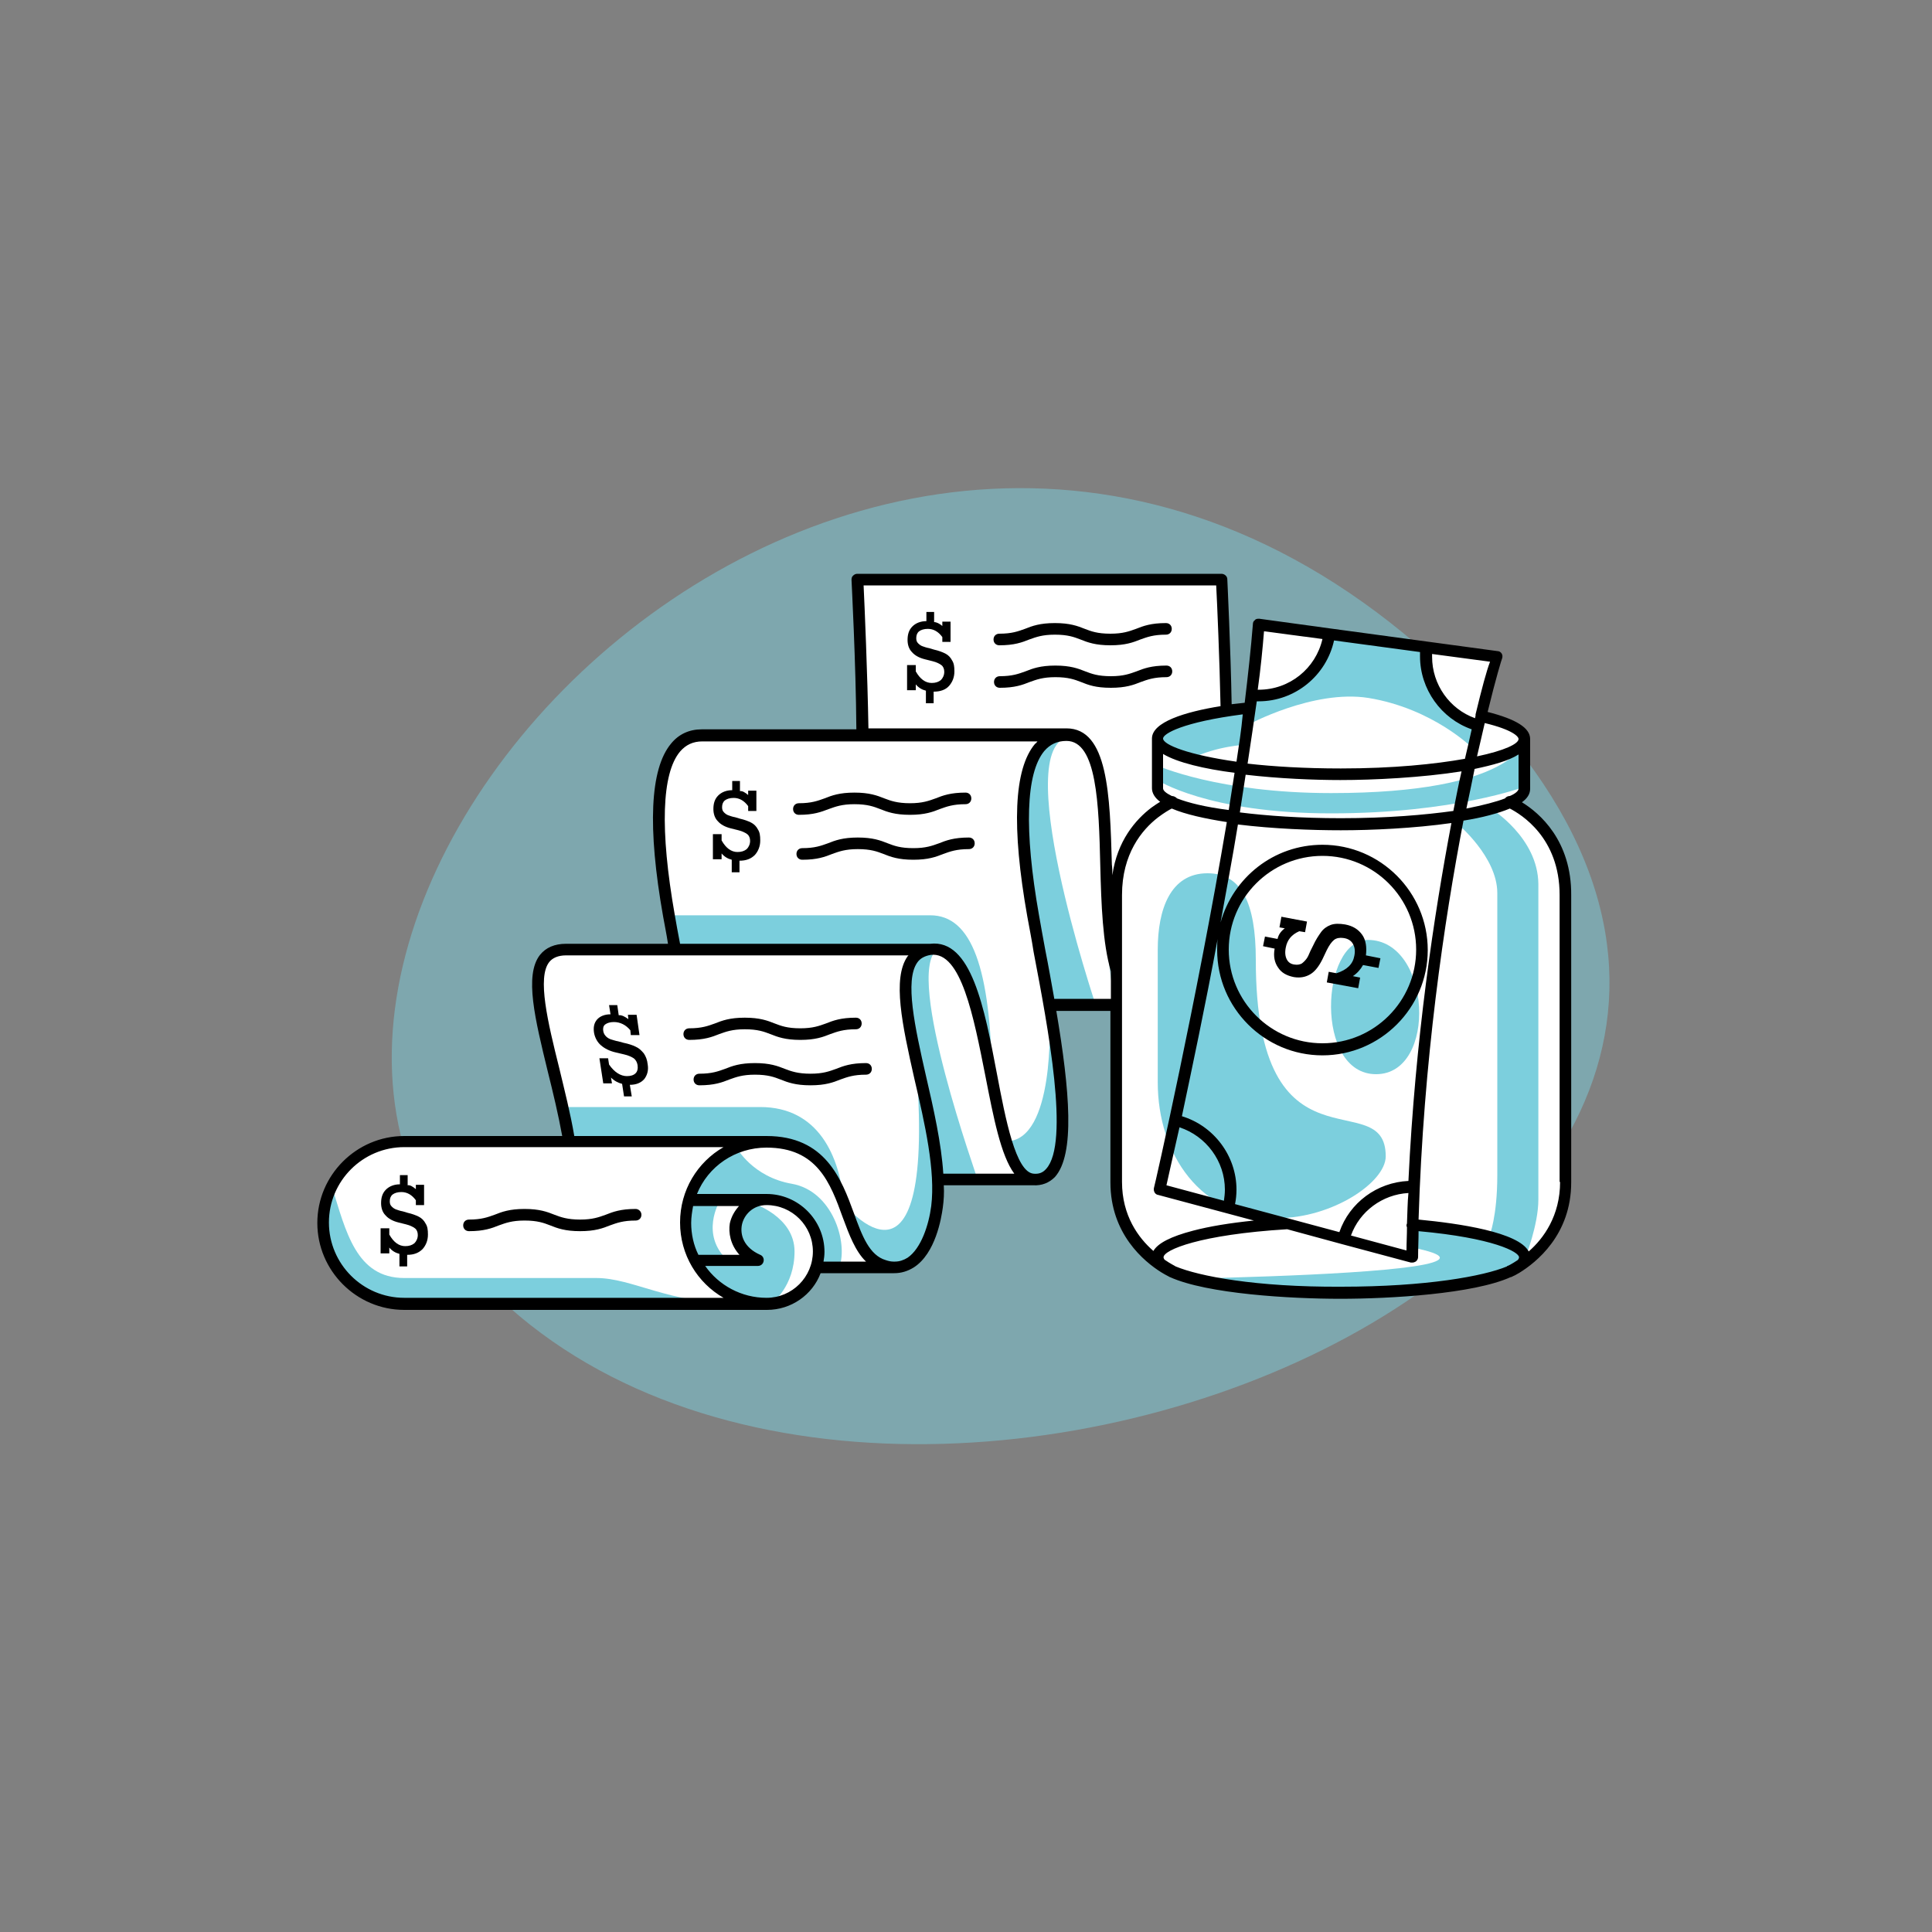 <?xml version="1.0" encoding="utf-8"?>
<!-- Generator: Adobe Illustrator 21.0.0, SVG Export Plug-In . SVG Version: 6.00 Build 0)  -->
<svg version="1.1" id="Layer_1" xmlns="http://www.w3.org/2000/svg" xmlns:xlink="http://www.w3.org/1999/xlink" x="0px" y="0px"
	 viewBox="0 0 400 400" style="enable-background:new 0 0 400 400;" xml:space="preserve">
<rect x="0" y="0" width="400" height="400" fill="#808080" stroke="none"/>
<style type="text/css">
	.st0{opacity:0.5;fill:#7CCFDD;enable-background:new    ;}
	.st1{fill:#FFFFFF;}
	.st2{fill:#7CCFDD;}
</style>
<g>
	<path class="st0" d="M97.3,262.5c81.6,92.7,321.4-7.1,204.3-121.5S30.5,186.7,97.3,262.5z"/>
	<path class="st1" d="M117.9,236.4L117.9,236.4L117.9,236.4H83.7c-9.3,0-16.8,7.5-16.8,16.8S74.4,270,83.7,270h75.1
		c4.8,0,8.9-3.2,10.2-7.6h15.9c0.1,0,0.3,0,0.4,0l0,0c5.5-0.1,7.9-7.3,8.6-12.5c0.2-1.8,0.3-3.7,0.2-5.7h19.7
		c7.7,0.7,6.8-14.7,4.3-30.9l0,0l0.2-5.4H231c0,15.3,0,32,0,36.8c0,9.7,6.2,15.1,9.6,17.3c3.9,3.2,19,5.6,37,5.6
		c15.6,0,29.1-1.8,34.9-4.4c0.9-0.4,1.5-0.8,2-1.2c3.3-2.2,9.6-7.6,9.6-17.4c0-7.6,0-44.8,0-59.4c0-13.6-10-18.5-11.5-19.2
		c1.9-0.9,2.9-1.8,2.9-2.8V153c0-1.8-3.4-3.4-9.1-4.7c1.9-7.9,3.3-12.3,3.3-12.3l-49.3-6.6c-0.4,5.3-1,11.1-1.8,17.3
		c-1.7,0.2-3.4,0.4-4.9,0.6c-0.2-11.8-0.9-27.2-0.9-27.2h-75.4c0,0,0.9,17.9,1,32.1l0,0h-33.2v0.1v-0.1
		c-10.5,0.1-10.2,18.2-6.8,37.4c0.4,2.1,0.8,4.4,1.3,6.9v0.1h-22.5l0,0C105.3,196.6,114.8,217.6,117.9,236.4 M231.1,207.9
		c-1-3.3-1.5-7.9-1.8-13l1.8,1.5c0,1.5,0,3,0,4.6C231.1,203.2,231.1,205.5,231.1,207.9z"/>
	<path class="st2" d="M222.1,152.5c-13.9,0,4.8,55.7,4.8,55.7l-8.5-0.3C218.4,207.9,200.8,152.5,222.1,152.5z"/>
	<path class="st2" d="M194,196.6c-16.5,0,0.1,26.5,0.1,47.6h8.3C202.5,244.2,187.2,201.8,194,196.6z"/>
	<path class="st2" d="M152.5,237.6c0,0,3.3,6.1,11.5,7.5c8.3,1.5,11.6,12,9.8,17.2H169c0,0,2.6-13.7-10.3-13.7s-16.1,0-16.1,0
		S145.2,238.8,152.5,237.6z"/>
	<path class="st2" d="M149,248.7c0,0-4.2,6.9,1.7,12.3h-6.8c0,0-3.8-6.8-1.2-12.3H149z"/>
	<path class="st2" d="M155.8,249.1c0,0,8.7,2.7,8.7,10c0,7.3-4.7,10.7-4.7,10.7s-10,1.1-15.9-8.9l13.2,0.3
		C157.1,261.3,147.3,256.9,155.8,249.1z"/>
	<g>
		<path class="st2" d="M308.8,167.5l-6.7,1.4l-0.3,1.7c0,0,8.2,6.8,8.2,14.3s0,49.8,0,58.4s-1.6,12.5-1.6,12.5l-15.5-3.1l-0.4,5.6
			c3.4,0.7,5.6,1.4,5.6,2.1c0,2.8-33.3,3.9-50.7,4.3c5.4,1.6,14.7,3,30.4,3c35.5,0,38-7.3,38-7.3s2.7-6.8,2.7-12s0-55.7,0-65.4
			C318.4,173.4,308.8,167.5,308.8,167.5z"/>
	</g>
	<path class="st2" d="M258.8,146.6l-1,7.6c0,0-5.7,0.2-11.3,2.9c0,0-6.8-1-6.8-4.6C239.6,148.9,258.8,146.6,258.8,146.6z"/>
	<path class="st2" d="M250,180.8c-7.7,0-10.3,7.5-10.3,15.8s0,20.2,0,27.5c0,14.8,8.8,28.1,24.8,28.1c11.3,0,22.4-7.4,22.4-12.8
		c0-15.3-26.9,5.3-26.9-40.7C260,186.9,257,180.8,250,180.8z"/>
	<path class="st2" d="M283.2,194.6c-9.8,0-11.1,27.8,1.7,27.8S296.4,194.6,283.2,194.6z"/>
	<path class="st2" d="M217.3,211c0,0,1.2,25.3-9,25.3c0,0,1.7,7.8,6.5,7.8C219.5,244.2,222.4,233.3,217.3,211z"/>
	<path class="st2" d="M189.6,219.3c0,0,12.7,43.1-4.7,43.1c-6.1,0-10.2-13.2-10.2-13.2S194.1,273.5,189.6,219.3z"/>
	<path class="st2" d="M68.7,245.6c2.9,9.3,5,19,15,19s32.4,0,39.8,0c7.4,0,15.1,5.3,29,5.3c0,0-62.4,0-71.4,0S62.6,257.2,68.7,245.6
		z"/>
	<path class="st2" d="M239.6,161.5c0,0,10.5,6.9,36,6.9s40-5.5,40-5.5v-9.5c0,0-2.1,10.8-40,10.8c-23.4,0-36-5.7-36-5.7V161.5z"/>
	<path class="st2" d="M138.5,189.5c0,0,45.6,0,54.1,0c8.6,0,12.5,11,12.8,34c0,0-3.1-27-11.4-27s-54.3,0-54.3,0L138.5,189.5z"/>
	<path class="st2" d="M117.2,229.2c0,0,33,0,40.2,0c12.1,0,16.5,10.3,17.3,19.9c0,0-6.2-12.7-16.3-12.7s-40.6,0-40.6,0L117.2,229.2z
		"/>
	<path class="st2" d="M259.1,143.9c0,0,13.5,0.8,16.1-12.7l20.1,2.7c0,0-1.1,12.9,10.8,16.2L305,155c0,0-8.2-8.3-21.7-10.5
		c-11.4-1.8-25,5.6-25,5.6L259.1,143.9z"/>
	<g>
		<g>
			<path d="M130.1,211l-0.1-0.9h1.8l0.6,4.2h-1.8l-0.1-1c-0.9-1.1-2.1-1.7-3.4-1.7c-0.8,0-1.4,0.2-1.8,0.5s-0.5,0.8-0.4,1.4
				c0.1,0.5,0.3,0.8,0.6,1.1c0.3,0.3,0.7,0.5,1,0.6c0.4,0.1,0.9,0.3,1.5,0.4l1.1,0.3c1,0.2,1.9,0.5,2.5,0.8c0.7,0.3,1.2,0.8,1.7,1.4
				c0.4,0.6,0.7,1.3,0.8,2.3c0.2,1.2-0.1,2.2-0.7,3c-0.7,0.8-1.7,1.2-3,1.2l0.4,2.4h-1.6l-0.4-2.6c-0.8-0.2-1.6-0.6-2.3-1.3l0.2,1.2
				h-1.8l-0.8-5.2h1.8l0.2,1.3c1.1,1.6,2.4,2.4,3.7,2.4c0.8,0,1.4-0.2,1.8-0.6c0.4-0.4,0.5-1,0.4-1.7c-0.1-0.6-0.4-1.1-0.8-1.4
				c-0.5-0.3-1.1-0.6-2-0.8l-1.7-0.4c-1.3-0.3-2.3-0.8-3.1-1.5c-0.7-0.6-1.2-1.5-1.4-2.5c-0.2-1.2,0-2.1,0.6-2.8s1.6-1.1,2.8-1.1
				l-0.3-1.9h1.7l0.3,2.1C128.7,210.1,129.4,210.5,130.1,211z"/>
		</g>
	</g>
	<g>
		<path d="M154.9,164.6v-0.9h1.7v4.2h-1.7v-1c-0.8-1.1-1.8-1.7-3-1.7c-0.8,0-1.4,0.2-1.8,0.5c-0.4,0.3-0.6,0.8-0.6,1.4
			c0,0.5,0.1,0.8,0.4,1.1s0.6,0.5,0.9,0.6c0.3,0.1,0.8,0.3,1.4,0.4l1,0.3c0.9,0.2,1.7,0.5,2.3,0.8s1.1,0.8,1.4,1.4
			c0.4,0.6,0.5,1.3,0.5,2.3c0,1.2-0.4,2.2-1.1,3c-0.8,0.8-1.8,1.2-3.2,1.2v2.4h-1.6V178c-0.8-0.2-1.5-0.6-2.1-1.3v1.2h-1.8v-5.2h1.8
			v1.3c0.9,1.6,2,2.4,3.3,2.4c0.8,0,1.4-0.2,1.9-0.6c0.4-0.4,0.7-1,0.7-1.7c0-0.6-0.2-1.1-0.6-1.4s-1-0.6-1.8-0.8l-1.6-0.4
			c-1.2-0.3-2.1-0.8-2.7-1.5c-0.6-0.6-0.9-1.5-0.9-2.5c0-1.2,0.3-2.1,1-2.8s1.7-1.1,2.9-1.1v-1.9h1.6v2.1
			C153.7,163.7,154.3,164.1,154.9,164.6z"/>
	</g>
	<g>
		<path d="M266,192.2l-1.1-0.2l0.4-2.2l5.3,1l-0.4,2.2l-1.2-0.2c-1.6,0.7-2.5,1.8-2.8,3.4c-0.2,1-0.1,1.8,0.2,2.4
			c0.3,0.6,0.8,1,1.6,1.1c0.6,0.1,1.1,0,1.5-0.2c0.4-0.3,0.7-0.6,1-1s0.5-0.9,0.8-1.6l0.6-1.2c0.5-1.1,1.1-2,1.6-2.7s1.2-1.2,2-1.5
			s1.8-0.3,3-0.1c1.6,0.3,2.7,1,3.5,2.1s1,2.6,0.8,4.3l3,0.6l-0.4,2l-3.2-0.6c-0.5,0.9-1.2,1.7-2.1,2.3l1.5,0.3l-0.4,2.2l-6.5-1.2
			l0.4-2.2l1.6,0.3c2.2-0.7,3.4-1.9,3.7-3.6c0.2-1,0.1-1.8-0.3-2.5s-1.1-1.1-2-1.2c-0.7-0.1-1.4,0-1.9,0.4s-1,1.1-1.5,2.1l-0.9,1.9
			c-0.7,1.4-1.5,2.5-2.5,3.1s-2.1,0.8-3.4,0.6c-1.5-0.3-2.6-0.9-3.3-2c-0.7-1-1-2.3-0.7-3.9l-2.4-0.5l0.4-2l2.6,0.5
			C264.7,193.5,265.2,192.8,266,192.2z"/>
	</g>
	<g>
		<path d="M195.1,129.6v-0.9h1.7v4.2h-1.7v-1c-0.8-1.1-1.8-1.7-3-1.7c-0.8,0-1.4,0.2-1.8,0.5c-0.4,0.3-0.6,0.8-0.6,1.4
			c0,0.5,0.1,0.8,0.4,1.1c0.3,0.3,0.6,0.5,0.9,0.6c0.3,0.1,0.8,0.3,1.4,0.4l1,0.3c0.9,0.2,1.7,0.5,2.3,0.8s1.1,0.8,1.4,1.4
			c0.4,0.6,0.5,1.3,0.5,2.3c0,1.2-0.4,2.2-1.1,3s-1.8,1.2-3.2,1.2v2.4h-1.6V143c-0.8-0.2-1.5-0.6-2.1-1.3v1.2h-1.8v-5.2h1.8v1.3
			c0.9,1.6,2,2.4,3.3,2.4c0.8,0,1.4-0.2,1.9-0.6c0.4-0.4,0.7-1,0.7-1.7c0-0.6-0.2-1.1-0.6-1.4c-0.4-0.3-1-0.6-1.8-0.8l-1.6-0.4
			c-1.2-0.3-2.1-0.8-2.7-1.5c-0.6-0.6-0.9-1.5-0.9-2.5c0-1.2,0.3-2.1,1-2.8s1.7-1.1,2.9-1.1v-1.9h1.6v2.1
			C193.9,128.8,194.5,129.1,195.1,129.6z"/>
	</g>
	<g>
		<path d="M86.1,246.2v-0.9h1.7v4.2h-1.7v-1c-0.8-1.1-1.8-1.7-3-1.7c-0.8,0-1.4,0.2-1.8,0.5s-0.6,0.8-0.6,1.4c0,0.5,0.1,0.8,0.4,1.1
			s0.6,0.5,0.9,0.6s0.8,0.3,1.4,0.4l1,0.3c0.9,0.2,1.7,0.5,2.3,0.8c0.6,0.3,1.1,0.8,1.4,1.4c0.4,0.6,0.5,1.3,0.5,2.3
			c0,1.2-0.4,2.2-1.1,3c-0.8,0.8-1.8,1.2-3.2,1.2v2.4h-1.6v-2.6c-0.8-0.2-1.5-0.6-2.1-1.3v1.2h-1.8v-5.2h1.8v1.3
			c0.9,1.6,2,2.4,3.3,2.4c0.8,0,1.4-0.2,1.9-0.6c0.4-0.4,0.7-1,0.7-1.7c0-0.6-0.2-1.1-0.6-1.4c-0.4-0.3-1-0.6-1.8-0.8l-1.6-0.4
			c-1.2-0.3-2.1-0.8-2.7-1.5c-0.6-0.6-0.9-1.5-0.9-2.5c0-1.2,0.3-2.1,1-2.8s1.7-1.1,2.9-1.1v-1.9h1.6v2.1
			C84.9,245.3,85.5,245.7,86.1,246.2z"/>
	</g>
	<g>
		<path d="M154.2,213.1c2.7,0,4,0.5,5.3,1c1.5,0.6,3.1,1.2,6.2,1.2c3.1,0,4.7-0.6,6.2-1.2c1.4-0.5,2.7-1,5.3-1
			c0.7,0,1.2-0.5,1.2-1.2s-0.5-1.2-1.2-1.2c-3.1,0-4.7,0.6-6.2,1.2c-1.4,0.5-2.7,1-5.3,1c-2.7,0-4-0.5-5.3-1
			c-1.5-0.6-3.1-1.2-6.2-1.2c-3.1,0-4.7,0.6-6.2,1.2c-1.4,0.5-2.7,1-5.3,1c-0.7,0-1.2,0.5-1.2,1.2s0.5,1.2,1.2,1.2
			c3.1,0,4.7-0.6,6.2-1.2C150.3,213.6,151.6,213.1,154.2,213.1z"/>
		<path d="M179.3,220.1c-3.1,0-4.7,0.6-6.2,1.2c-1.4,0.5-2.7,1-5.3,1s-4-0.5-5.3-1c-1.5-0.6-3.1-1.2-6.2-1.2c-3.1,0-4.7,0.6-6.2,1.2
			c-1.4,0.5-2.7,1-5.3,1c-0.7,0-1.2,0.5-1.2,1.2s0.5,1.2,1.2,1.2c3.1,0,4.7-0.6,6.2-1.2c1.4-0.5,2.7-1,5.3-1c2.7,0,4,0.5,5.3,1
			c1.5,0.6,3.1,1.2,6.2,1.2s4.7-0.6,6.2-1.2c1.4-0.5,2.7-1,5.3-1c0.7,0,1.2-0.5,1.2-1.2S180,220.1,179.3,220.1z"/>
		<path d="M171.6,167.5c1.4-0.5,2.7-1,5.3-1c2.7,0,4,0.5,5.3,1c1.5,0.6,3.1,1.2,6.2,1.2s4.7-0.6,6.2-1.2c1.4-0.5,2.7-1,5.3-1
			c0.7,0,1.2-0.5,1.2-1.2s-0.5-1.2-1.2-1.2c-3.1,0-4.7,0.6-6.2,1.2c-1.4,0.5-2.7,1-5.3,1s-4-0.5-5.3-1c-1.5-0.6-3.1-1.2-6.2-1.2
			c-3.1,0-4.7,0.6-6.2,1.2c-1.4,0.5-2.7,1-5.3,1c-0.7,0-1.2,0.5-1.2,1.2s0.5,1.2,1.2,1.2C168.5,168.7,170,168.1,171.6,167.5z"/>
		<path d="M230,142.4c3.1,0,4.7-0.6,6.2-1.2c1.4-0.5,2.7-1,5.3-1c0.7,0,1.2-0.5,1.2-1.2s-0.5-1.2-1.2-1.2c-3.1,0-4.7,0.6-6.2,1.2
			c-1.4,0.5-2.7,1-5.3,1c-2.7,0-4-0.5-5.3-1c-1.5-0.6-3.1-1.2-6.2-1.2s-4.7,0.6-6.2,1.2c-1.4,0.5-2.7,1-5.3,1
			c-0.7,0-1.2,0.5-1.2,1.2s0.5,1.2,1.2,1.2c3.1,0,4.7-0.6,6.2-1.2c1.4-0.5,2.7-1,5.3-1c2.7,0,4,0.5,5.3,1
			C225.3,141.8,226.8,142.4,230,142.4z"/>
		<path d="M206.9,133.6c3.1,0,4.7-0.6,6.2-1.2c1.4-0.5,2.7-1,5.3-1c2.7,0,4,0.5,5.3,1c1.5,0.6,3.1,1.2,6.2,1.2
			c3.1,0,4.7-0.6,6.2-1.2c1.4-0.5,2.7-1,5.3-1c0.7,0,1.2-0.5,1.2-1.2s-0.5-1.2-1.2-1.2c-3.1,0-4.7,0.6-6.2,1.2c-1.4,0.5-2.7,1-5.3,1
			c-2.7,0-4-0.5-5.3-1c-1.5-0.6-3.1-1.2-6.2-1.2s-4.7,0.6-6.2,1.2c-1.4,0.5-2.7,1-5.3,1c-0.7,0-1.2,0.5-1.2,1.2
			S206.2,133.6,206.9,133.6z"/>
		<path d="M200.6,173.4c-3.1,0-4.7,0.6-6.2,1.2c-1.4,0.5-2.7,1-5.3,1c-2.7,0-4-0.5-5.3-1c-1.5-0.6-3.1-1.2-6.2-1.2
			c-3.1,0-4.7,0.6-6.2,1.2c-1.4,0.5-2.7,1-5.3,1c-0.7,0-1.2,0.5-1.2,1.2s0.5,1.2,1.2,1.2c3.1,0,4.7-0.6,6.2-1.2c1.4-0.5,2.7-1,5.3-1
			c2.7,0,4,0.5,5.3,1c1.5,0.6,3.1,1.2,6.2,1.2c3.1,0,4.7-0.6,6.2-1.2c1.4-0.5,2.7-1,5.3-1c0.7,0,1.2-0.5,1.2-1.2
			S201.3,173.4,200.6,173.4z"/>
		<path d="M131.6,250.3c-3.1,0-4.7,0.6-6.2,1.2c-1.4,0.5-2.7,1-5.3,1s-4-0.5-5.3-1c-1.5-0.6-3.1-1.2-6.2-1.2s-4.7,0.6-6.2,1.2
			c-1.4,0.5-2.7,1-5.3,1c-0.7,0-1.2,0.5-1.2,1.2s0.5,1.2,1.2,1.2c3.1,0,4.7-0.6,6.2-1.2c1.4-0.5,2.7-1,5.3-1c2.7,0,4,0.5,5.3,1
			c1.5,0.6,3.1,1.2,6.2,1.2s4.7-0.6,6.2-1.2c1.4-0.5,2.7-1,5.3-1c0.7,0,1.2-0.5,1.2-1.2S132.2,250.3,131.6,250.3z"/>
		<path d="M315.1,166.1c1.1-0.8,1.7-1.7,1.7-2.8V153c0-2.3-2.9-4.1-8.8-5.6c1.7-7,2.9-10.9,3-11.1c0.1-0.3,0.1-0.7-0.1-1
			s-0.5-0.5-0.9-0.5l-34.7-4.7l0,0l0,0l-14.6-2c-0.3,0-0.7,0-0.9,0.3c-0.3,0.2-0.4,0.5-0.4,0.8c-0.4,5-1,10.5-1.7,16.3
			c-0.9,0.1-1.8,0.2-2.7,0.3c-0.2-11.5-0.9-25.8-0.9-25.9c0-0.6-0.6-1.1-1.2-1.1h-75.4c-0.3,0-0.6,0.1-0.9,0.4s-0.3,0.6-0.3,0.9
			c0,0.2,0.9,17.1,1,30.9h-32l0,0l0,0c-2.6,0-4.8,1-6.4,3c-4.3,5.2-4.9,17.2-1.6,35.8c0.3,1.7,0.7,3.6,1,5.6h-21.1
			c-2.4,0-4.2,0.8-5.4,2.3c-3.3,4.2-1,13.4,1.6,24.1c1.1,4.4,2.2,9,3,13.4H83.7c-9.9,0-18,8.1-18,18s8.1,18,18,18h75.1
			c5,0,9.4-3.1,11.1-7.6h15.2c1.5,0,2.8-0.4,4.1-1.2c4.5-2.9,5.7-10.2,6-12.4c0.2-1.5,0.3-3,0.2-4.6h18.5l0,0
			c1.8,0.1,3.3-0.5,4.5-1.7c4.2-4.7,3.1-17.8,0.3-34.4h11.2v35.5c0,10.7,7,16.4,10.5,18.6c0.5,0.3,1,0.6,1.6,0.9
			c0.1,0.1,0.2,0.1,0.2,0.1l0,0c7.7,3.5,25,4.5,35.3,4.5s27.6-1,35.3-4.5c0,0,0,0,0.1,0c0,0,0.2-0.1,0.4-0.2
			c0.5-0.2,0.9-0.5,1.3-0.7c3.4-2.1,10.7-7.8,10.7-18.7v-59.4C325.4,174,318.7,168.3,315.1,166.1z M311.6,165.3
			c-1.8,0.7-4.5,1.4-8,2.1c0.6-2.9,1.2-5.6,1.7-8.2c3.8-0.8,7.1-1.7,9.1-3v7.1c0,0.4-0.6,1-1.8,1.5
			C312.2,164.8,311.8,165,311.6,165.3z M291.3,253.3c0,0.1-0.1,0.2-0.1,0.3c0,0.2,0,0.3,0.1,0.5c0,1.6-0.1,3.2-0.1,4.8l-11.5-3.1
			c1.8-5,6.5-8.5,11.9-8.8C291.4,249,291.4,251.1,291.3,253.3z M291.6,244.5c-6.5,0.3-12.2,4.5-14.3,10.6l-21.6-5.8
			c0.2-1,0.3-2,0.3-3c0-7-4.7-13.2-11.3-15.2c2-9.5,4.8-22.6,7.4-36.7c-0.1,0.7-0.1,1.5-0.1,2.3c0,12,9.8,21.8,21.8,21.8
			s21.8-9.8,21.8-21.8s-9.8-21.8-21.8-21.8c-10.1,0-18.5,6.8-21.1,16.1c1.2-6.7,2.5-13.5,3.6-20.3c7.3,0.9,15.4,1.2,21.3,1.2
			c6.3,0,15.2-0.4,22.9-1.5C296.9,189.4,293,215.2,291.6,244.5z M241.5,245.4c0.4-1.9,1.4-6.2,2.7-12c5.5,1.8,9.4,7,9.4,12.9
			c0,0.8-0.1,1.6-0.2,2.3L241.5,245.4z M254.4,196.6c0-10.7,8.7-19.4,19.4-19.4s19.4,8.7,19.4,19.4s-8.7,19.4-19.4,19.4
			S254.4,207.3,254.4,196.6z M277.6,169.4c-8.3,0-15.3-0.5-20.9-1.2c0.4-2.6,0.8-5.2,1.2-7.8c6.9,0.8,14.2,1.1,19.6,1.1
			c6.9,0,16.9-0.5,25.1-1.8c-0.6,2.5-1.1,5.3-1.7,8.2C295.1,168.7,287.3,169.4,277.6,169.4z M243.7,165.3c-0.3-0.3-0.7-0.5-1.1-0.5
			c-1.2-0.6-1.8-1.1-1.8-1.6v-7.1c3,1.8,8.6,3.1,14.8,3.9c-0.4,2.6-0.8,5.1-1.2,7.7C249.6,167.1,246,166.2,243.7,165.3z
			 M260.2,145.2c0.2,0,0.3,0,0.4,0c7.5,0,14-5.3,15.6-12.6L294,135c0,0.3,0,0.6,0,0.9c0,6.8,4.4,12.9,10.7,15.1
			c-0.4,1.9-0.9,3.9-1.4,6.1c-6.2,1.1-14.8,2-25.7,2c-7.5,0-14-0.4-19.3-1C259,153.6,259.6,149.3,260.2,145.2z M314.4,153
			c0,1-2.9,2.4-8.6,3.6c0.6-2.5,1.1-4.8,1.6-6.9C313.2,151.1,314.4,152.5,314.4,153z M305.5,147.9
			C305.4,147.9,305.4,147.9,305.5,147.9c0,0.1,0,0.1,0,0.2c0,0.2-0.1,0.4-0.1,0.6c-5.3-1.9-8.9-7-8.9-12.7c0-0.2,0-0.4,0-0.6l12,1.6
			C307.8,138.8,306.8,142.5,305.5,147.9z M261.7,130.7l12.1,1.6c-1.4,6.1-6.8,10.5-13.2,10.5c-0.1,0-0.1,0-0.2,0
			C261,138.5,261.4,134.4,261.7,130.7z M256,157.7c-9.9-1.4-15.2-3.5-15.2-4.8c0-1,4.1-3.4,16.5-5C257,151.2,256.5,154.4,256,157.7z
			 M178.8,121.2h73c0.2,3.7,0.7,15.4,0.9,25c-7.4,1.2-14.2,3.3-14.2,6.7v10.3c0,1,0.6,2,1.7,2.8c-0.5,0.3-1.1,0.7-1.8,1.2
			c-3.3,2.5-7.1,6.9-8.1,14c0-0.7,0-1.5-0.1-2.2c-0.4-14.5-0.8-28.2-9.4-28.2h-41C179.6,139.3,179,125.4,178.8,121.2z M83.7,268.7
			c-8.6,0-15.6-7-15.6-15.6s7-15.6,15.6-15.6h66.1c-5.4,3.1-9,8.9-9,15.6s3.6,12.5,9,15.6H83.7z M153.1,259.8h-8.4c0,0,0,0-0.1,0
			c-1-2-1.5-4.3-1.5-6.6c0-1.2,0.2-2.4,0.4-3.5h9.5c-0.9,1-1.6,2.2-1.9,3.6C150.8,255.2,151.2,257.7,153.1,259.8z M158.7,268.7
			c-5.2,0-9.9-2.6-12.7-6.6h10.9c0.6,0,1.1-0.4,1.2-1c0.1-0.6-0.2-1.1-0.7-1.3c-3.4-1.5-4.2-4.1-3.8-6.2c0.4-2,2.2-4.1,5.1-4.1
			c5.3,0,9.6,4.3,9.6,9.6S164,268.7,158.7,268.7z M158.7,247.2h-14.4c2.3-5.7,7.9-9.6,14.4-9.6c10.5,0,13.2,7.3,15.8,14.5
			c1.3,3.5,2.6,7,4.8,9.1h-8.8c0.1-0.6,0.2-1.3,0.2-2C170.7,252.6,165.3,247.2,158.7,247.2z M192.8,249.7c-0.5,3.9-2.1,8.8-4.9,10.7
			c-0.8,0.5-1.7,0.8-2.6,0.8l0,0H185c-0.5,0-1-0.1-1.6-0.3c-3.4-1-4.9-5-6.6-9.7c-2.6-7.1-5.9-16-18.1-16h-39.8
			c-0.8-4.7-2-9.4-3.1-14c-2.4-9.6-4.6-18.8-2.1-22c0.7-0.9,1.9-1.4,3.5-1.4h70.9c-0.1,0.1-0.1,0.1-0.2,0.2
			c-3.2,4.6-1.1,14.2,1.4,25.3C191.5,232.7,193.7,242.4,192.8,249.7z M191.7,222.7c-2.3-10.1-4.4-19.7-1.8-23.4
			c0.6-0.9,1.6-1.4,2.8-1.6c6.3-0.8,8.9,12.9,11.3,25c1.7,8.7,3.2,16.5,6,20.3h-14.7C194.9,236.7,193.3,229.6,191.7,222.7z
			 M216.6,242c-0.7,0.8-1.5,1.1-2.6,1c-3.7-0.3-5.8-11.2-7.6-20.7c-2.6-13.7-5.3-27.9-13.8-26.9h-51.8c-0.4-2.1-0.8-4.2-1.1-6
			c-3.1-17.6-2.7-29.3,1.1-33.8c1.2-1.4,2.7-2.1,4.6-2.1h33.2l0,0h36.2c-0.2,0.2-0.3,0.4-0.5,0.5c-4.4,5.2-4.9,17.2-1.6,35.8
			c0.4,2.2,0.9,4.7,1.3,7.3C217,212.8,221.5,236.6,216.6,242z M218.3,206.9c-0.6-3.3-1.2-6.8-1.9-10.3c-0.5-2.6-0.9-5-1.3-7.2
			c-3.1-17.6-2.7-29.3,1.1-33.9c1.2-1.4,2.7-2.1,4.6-2.1c6.3,0,6.7,13.1,7,25.8c0.2,8,0.5,16.2,2.2,21.9v5.7h-11.7V206.9z
			 M232.3,244.7v-59.4c0-8.5,4.1-13.5,7.5-16.1c1.2-0.9,2.2-1.5,2.8-1.8c2.8,1.2,6.9,2.1,11.4,2.8c-6.2,36.8-14.9,75.2-15.1,75.8
			c-0.1,0.6,0.2,1.3,0.9,1.4l14.2,3.8l0,0l0,0l5.6,1.5c-4.9,0.5-9.2,1.2-12.6,2.1c-4.6,1.2-7.3,2.6-8.2,4.2
			C235.7,256.3,232.3,251.7,232.3,244.7z M243.4,262.2C243.3,262.2,243.3,262.2,243.4,262.2c-0.1-0.1-1-0.5-2.3-1.4
			c-0.1-0.2-0.2-0.3-0.2-0.5c0-1.5,7.5-4.7,25.6-5.8l11.4,3.1l0,0l0,0l14.2,3.8c0.1,0,0.2,0,0.3,0c0.3,0,0.5-0.1,0.7-0.2
			c0.3-0.2,0.5-0.6,0.5-0.9c0-1.8,0.1-3.6,0.1-5.4c15.5,1.4,20.8,4.3,20.8,5.4c0,0.2-0.1,0.4-0.3,0.6c-1.2,0.8-2,1.2-2.1,1.2
			c0,0-0.1,0-0.1,0.1c-4.8,2-16.6,4.2-34.3,4.2C259.9,266.5,248.2,264.2,243.4,262.2z M323,244.7c0,7-3.4,11.7-6.5,14.4
			c-2.1-4-14.4-5.8-22.8-6.6c1-32.9,5.3-61.8,9.3-82.6c3.8-0.6,7.2-1.5,9.6-2.5c2.3,1.2,10.3,6,10.3,17.9v59.4H323z"/>
	</g>
</g>
</svg>
